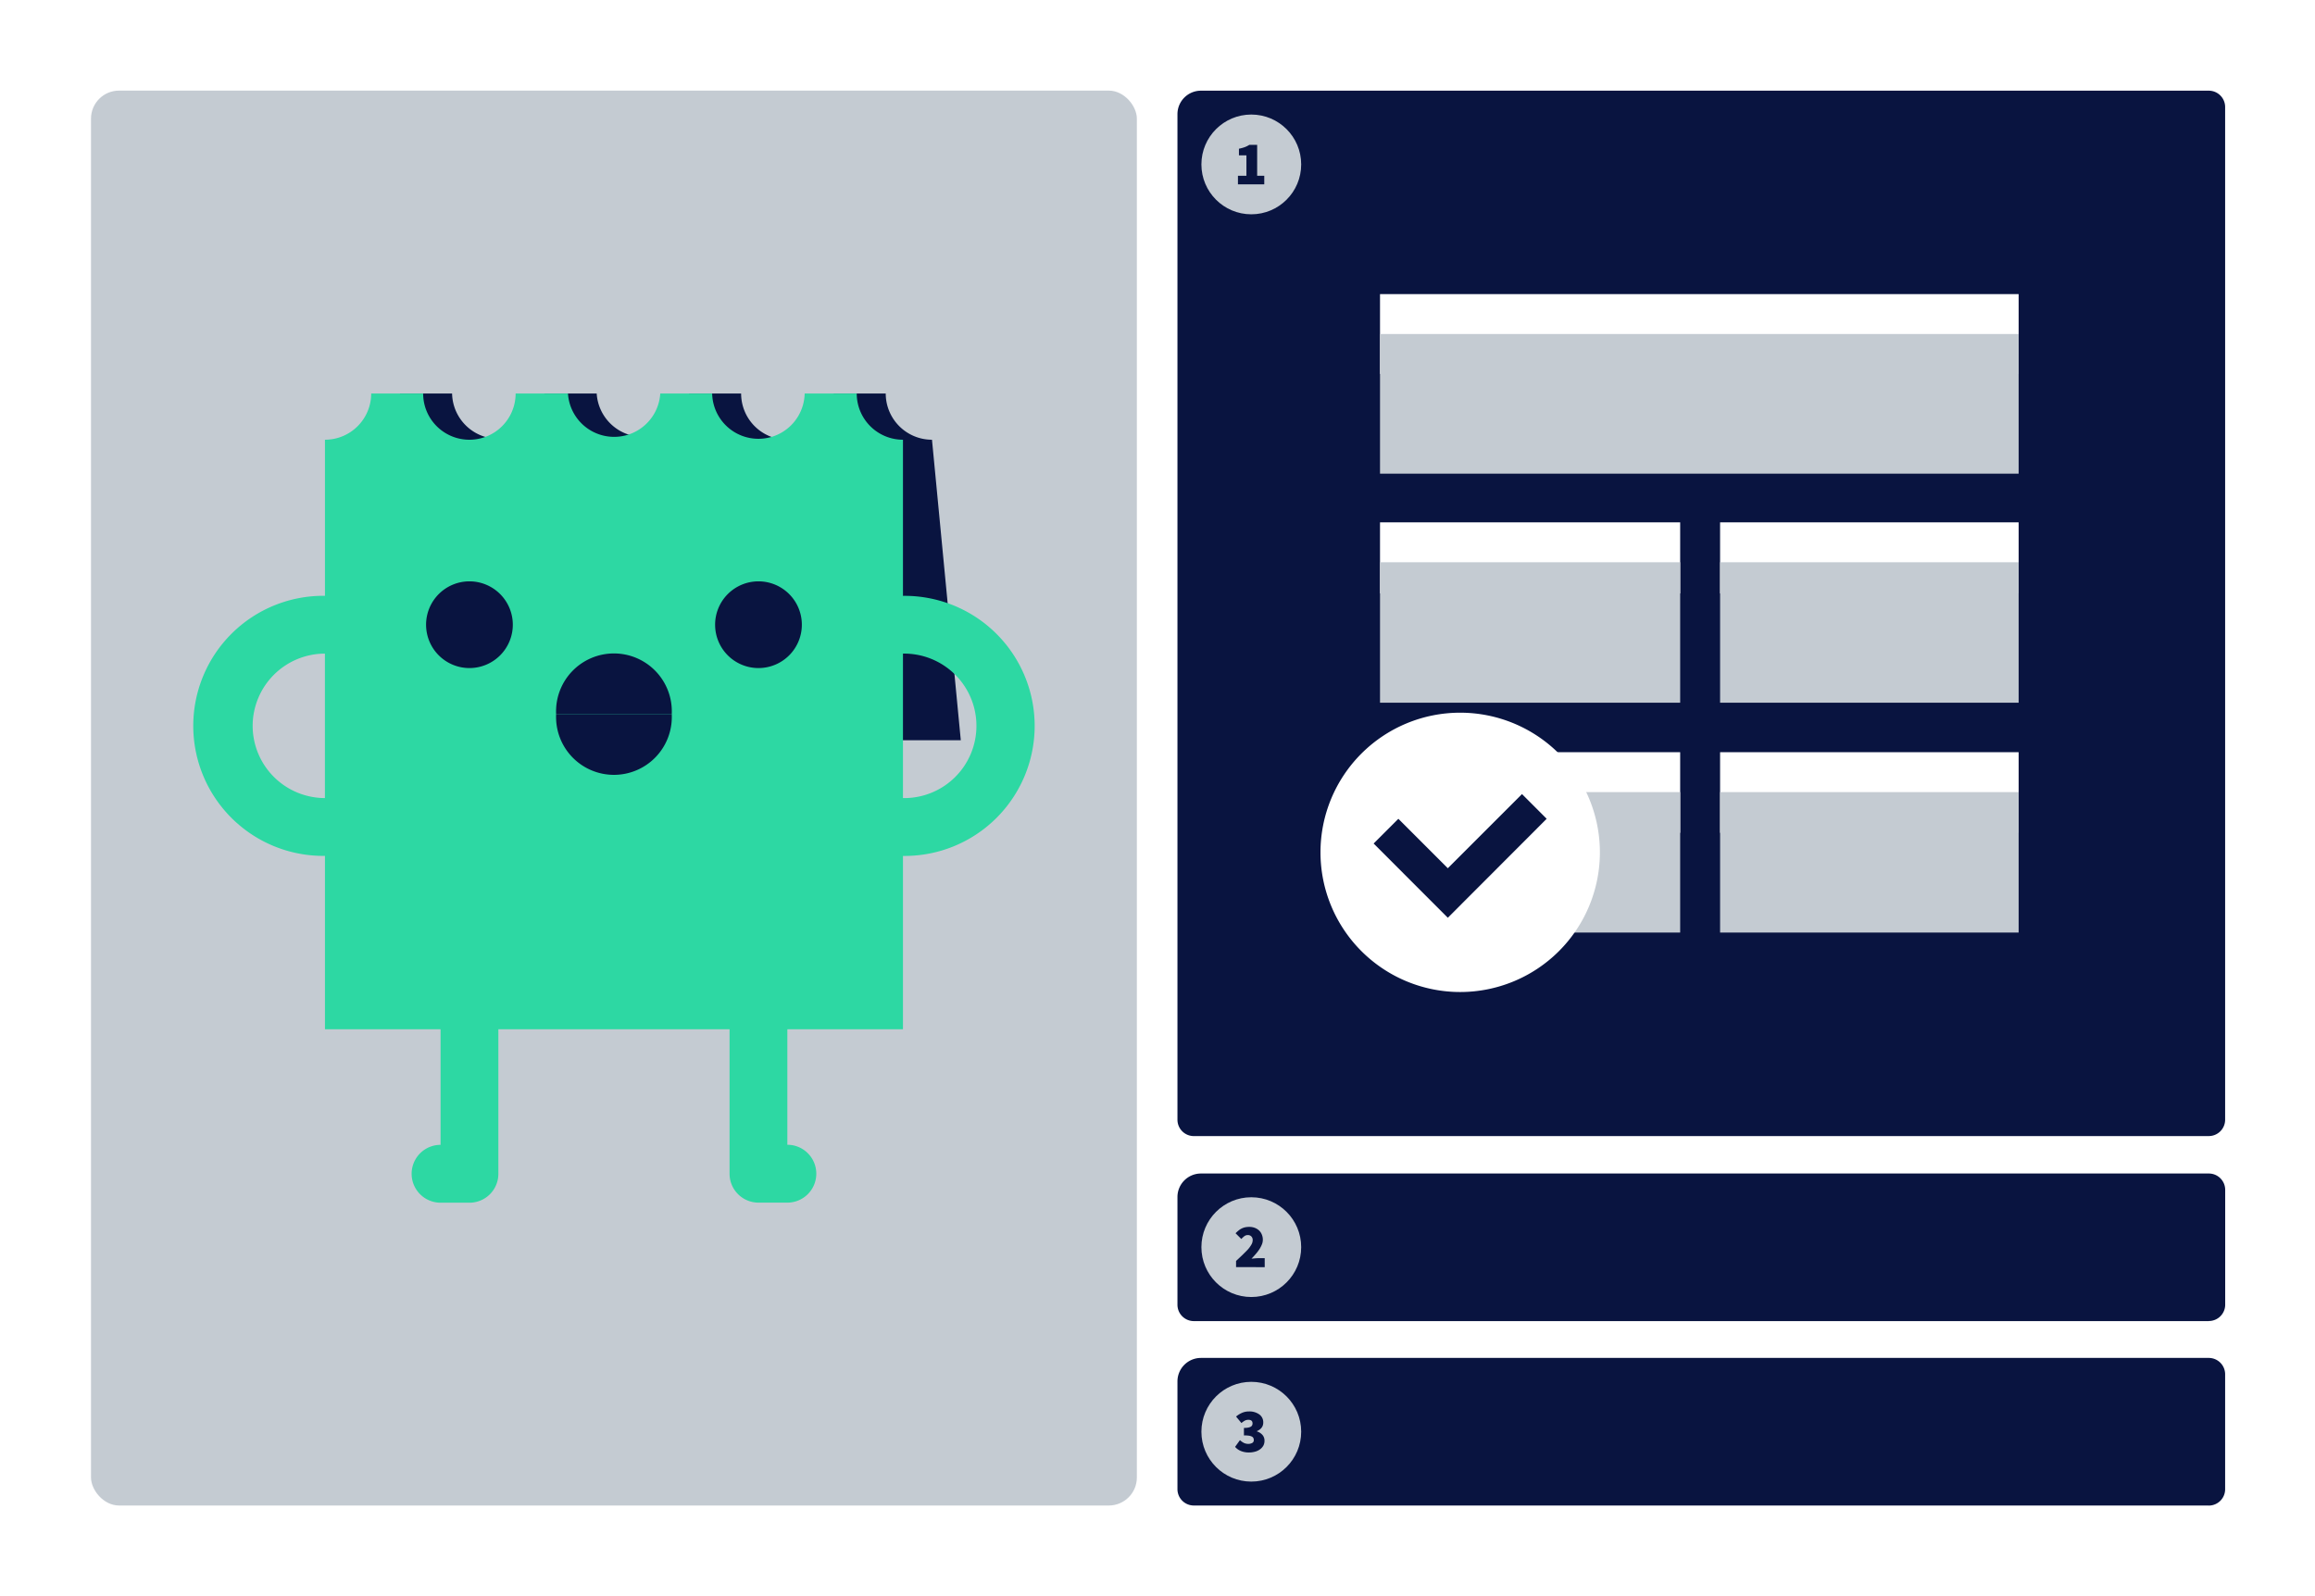 <svg xmlns="http://www.w3.org/2000/svg" viewBox="0 0 1160 800"><defs><style>.cls-1{fill:#fff;}.cls-2{fill:#091440;}.cls-3{fill:#c4cbd2;}.cls-4{fill:none;}.cls-5{fill:#2dd8a3;}</style></defs><g id="Layer_2" data-name="Layer 2"><g id="s5_-_f1_-_block_creation" data-name="s5 - f1 - block creation"><rect class="cls-1" width="1160" height="800"/><path class="cls-2" d="M598.2,45.41h508.6a8.2,8.2,0,0,1,8.2,8.2v504a11.77,11.77,0,0,1-11.77,11.77h-505a8.2,8.2,0,0,1-8.2-8.2V53.62a8.2,8.2,0,0,1,8.2-8.2Z" transform="translate(1705 614.83) rotate(-180)"/><rect class="cls-1" x="691.5" y="261.81" width="150.4" height="35.6"/><rect class="cls-1" x="861.9" y="261.81" width="149.6" height="35.6"/><rect class="cls-1" x="691.5" y="377.01" width="150.4" height="40.4"/><rect class="cls-1" x="861.9" y="377.01" width="149.6" height="40.4"/><rect class="cls-1" x="691.5" y="147.41" width="320" height="40"/><rect class="cls-3" x="691.5" y="281.81" width="150.4" height="70.4"/><rect class="cls-3" x="861.9" y="281.81" width="149.6" height="70.4"/><rect class="cls-3" x="691.5" y="397.01" width="150.4" height="70.4"/><rect class="cls-3" x="861.9" y="397.01" width="149.6" height="70.4"/><rect class="cls-3" x="691.5" y="167.41" width="320" height="70"/><rect class="cls-4" x="671.5" y="127.41" width="360" height="360"/><path class="cls-1" d="M731.67,497.21a70,70,0,1,0-70-70A70,70,0,0,0,731.67,497.21Z"/><path class="cls-2" d="M762.64,398l-37.17,37.17-24.78-24.78L688.3,422.78,725.47,460,775,410.39Z"/><g id="repetitive"><rect id="BG" class="cls-3" x="45.6" y="45.41" width="524.06" height="709.17" rx="14.06"/><path class="cls-2" d="M598.2,588.16h508.6a8.2,8.2,0,0,1,8.2,8.2v54a11.77,11.77,0,0,1-11.77,11.77h-505A8.2,8.2,0,0,1,590,654v-57.6a8.2,8.2,0,0,1,8.2-8.2Z" transform="translate(1705 1250.31) rotate(-180)"/><path class="cls-2" d="M598.2,680.59h508.6a8.2,8.2,0,0,1,8.2,8.2v54a11.77,11.77,0,0,1-11.77,11.77h-505a8.2,8.2,0,0,1-8.2-8.2v-57.6a8.2,8.2,0,0,1,8.2-8.2Z" transform="translate(1705 1435.17) rotate(-180)"/><circle class="cls-3" cx="627" cy="717.59" r="25"/><path class="cls-2" d="M625.94,728a10.6,10.6,0,0,1-4.19-.75,7.72,7.72,0,0,1-2.87-2.06l2.43-3.38a8.72,8.72,0,0,0,1.94,1.38,5,5,0,0,0,2.13.5,4.07,4.07,0,0,0,2.09-.47,1.53,1.53,0,0,0,.78-1.41,2.48,2.48,0,0,0-.19-1,1.61,1.61,0,0,0-.72-.75,4.65,4.65,0,0,0-1.5-.47,17.13,17.13,0,0,0-2.53-.15v-3.75a10.8,10.8,0,0,0,2.07-.16,4.2,4.2,0,0,0,1.34-.44,1.73,1.73,0,0,0,.69-.71,2,2,0,0,0,.21-.94c0-1.21-.68-1.81-2.06-1.81a3.82,3.82,0,0,0-1.78.4,9.42,9.42,0,0,0-1.72,1.22L619.37,710a11.84,11.84,0,0,1,3-1.87,8.3,8.3,0,0,1,3.4-.69,8.43,8.43,0,0,1,5.22,1.47,4.8,4.8,0,0,1,2,4.12q0,2.88-3.19,4.28v.13a6,6,0,0,1,2.75,1.72,4.29,4.29,0,0,1,1.06,3,4.91,4.91,0,0,1-.62,2.5,5.82,5.82,0,0,1-1.69,1.81,7.36,7.36,0,0,1-2.43,1.13A11.39,11.39,0,0,1,625.94,728Z"/><circle class="cls-3" cx="627" cy="625.08" r="25"/><path class="cls-2" d="M619.37,635.08V632q1.75-1.62,3.25-3.06c1-1,1.91-1.86,2.66-2.69a14.17,14.17,0,0,0,1.75-2.41,4.39,4.39,0,0,0,.66-2.15,2.52,2.52,0,0,0-.69-2,2.36,2.36,0,0,0-1.75-.66,2.83,2.83,0,0,0-1.78.6A13.19,13.19,0,0,0,622,621l-2.88-2.88a15.89,15.89,0,0,1,1.54-1.4,7,7,0,0,1,1.56-1,7.25,7.25,0,0,1,1.75-.6,10.69,10.69,0,0,1,2-.19,7.82,7.82,0,0,1,2.75.47,6.57,6.57,0,0,1,2.16,1.32,5.75,5.75,0,0,1,1.4,2.06,6.66,6.66,0,0,1,.5,2.65,6.08,6.08,0,0,1-.53,2.44,13.84,13.84,0,0,1-1.31,2.44,22.23,22.23,0,0,1-1.84,2.37c-.67.78-1.34,1.5-2,2.19.49-.06,1.06-.11,1.68-.15a15.45,15.45,0,0,1,1.63-.1h3.31v4.5Z"/><circle class="cls-3" cx="627" cy="82.41" r="25"/><path class="cls-2" d="M620.31,92.41V88.1h4.25V77.85h-3.75V74.54a20.12,20.12,0,0,0,2.88-.78A11.9,11.9,0,0,0,626,72.6h3.94V88.1h3.56v4.31Z"/></g><path class="cls-2" d="M467,220.4a23.18,23.18,0,0,1-23.18-23.17H417.7a23.17,23.17,0,0,1-46.34,0H345.24a23.17,23.17,0,0,1-46.25,0H272.88a23.18,23.18,0,0,1-46.35,0H200.44a23.18,23.18,0,0,1-23.17,23.17V371H481.43Z"/><path class="cls-5" d="M452.46,298.63V220.4a23.18,23.18,0,0,1-23.17-23.17H403.2a23.18,23.18,0,0,1-46.35,0h-26a23.17,23.17,0,0,1-46.25,0H258.37a23.17,23.17,0,1,1-46.34,0H186a23.18,23.18,0,0,1-23.17,23.17v78.23a65.18,65.18,0,1,0,0,130.35v86.89h57.93v57.94a14.48,14.48,0,1,0,0,29h14.48a14.48,14.48,0,0,0,14.48-14.48V515.87H365.57v72.42a14.48,14.48,0,0,0,14.48,14.48h14.48a14.48,14.48,0,1,0,0-29V515.87h57.93V429a65.18,65.18,0,1,0,0-130.35ZM126.6,363.81a36.26,36.26,0,0,1,36.21-36.21V400a36.26,36.26,0,0,1-36.21-36.2ZM452.46,400V327.6a36.21,36.21,0,1,1,0,72.41Z"/><path class="cls-2" d="M336.6,357.94a29,29,0,1,0-57.93,0Z"/><path class="cls-2" d="M278.67,357.94a29,29,0,1,0,57.93,0Z"/><path class="cls-2" d="M235.22,334.84a21.73,21.73,0,1,0-21.72-21.72A21.73,21.73,0,0,0,235.22,334.84Z"/><path class="cls-2" d="M380.05,334.84a21.73,21.73,0,1,0-21.72-21.72A21.72,21.72,0,0,0,380.05,334.84Z"/></g></g></svg>